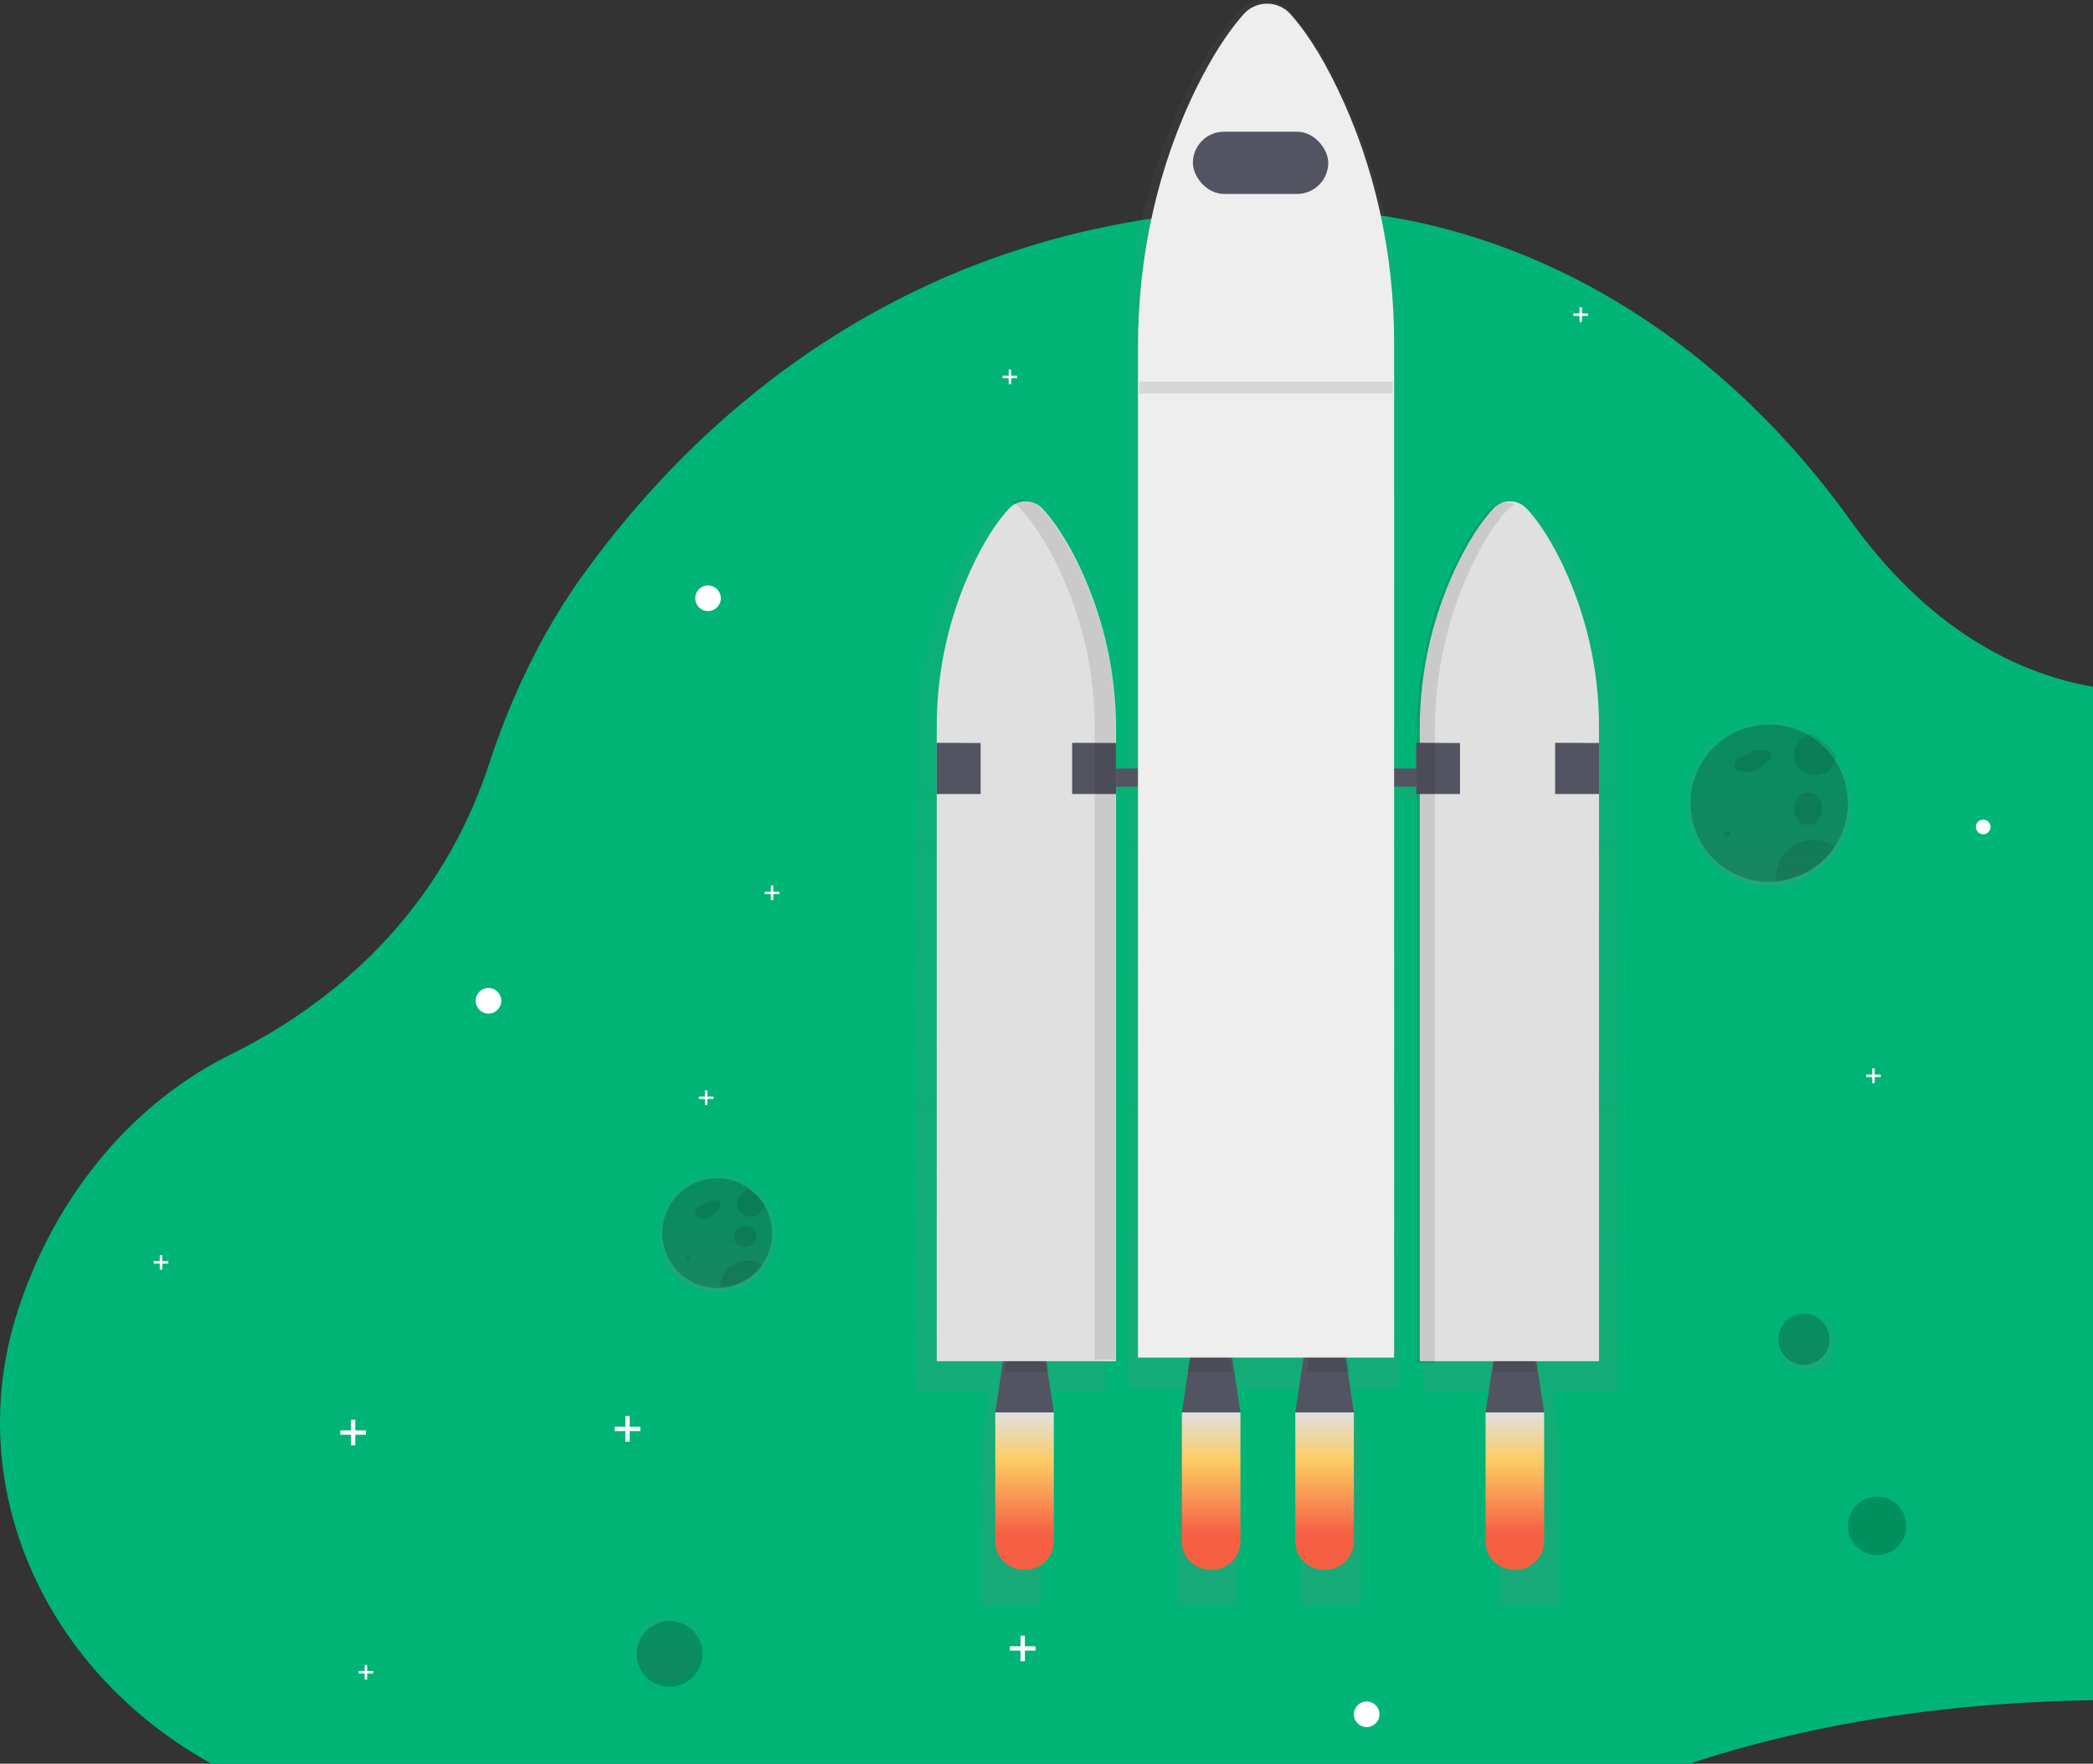 <svg width="572" height="482" viewBox="0 0 572 482" fill="none" xmlns="http://www.w3.org/2000/svg">
<rect x="0" y="0" width="572" height="482" fill="#333333" stroke="none"/>
<path d="M654.743 468.067C648.65 468.591 642.519 468.509 636.442 467.822C569.635 460.437 478.659 462.538 404.498 508.483C301.935 572.014 141.199 517.626 70.295 488.037C16.119 465.438 -12.006 410.085 4.888 358.128C5.126 357.395 5.37 356.661 5.628 355.928C16.258 325.051 37.241 300.886 63.226 288.077C85.874 276.913 118.941 253.6 133.654 208.804C139.732 190.306 148.07 172.906 158.898 157.738C187.895 117.117 248.598 56.625 352.999 57.002C371.303 57.09 389.47 60.165 406.784 66.105C444.925 79.099 479.373 105.517 505.641 142.141C522.403 165.5 547.522 187.215 583.482 188.985C633.39 191.456 681.018 214.69 716.748 256.037C717.778 257.226 718.796 258.422 719.813 259.631C783.43 335.41 739.244 460.681 654.743 468.067Z" fill="#00B476"/>
<g opacity="0.7">
<path d="M182.474 459.419C187.467 459.419 191.515 455.371 191.515 450.377C191.515 445.384 187.467 441.336 182.474 441.336C177.481 441.336 173.433 445.384 173.433 450.377C173.433 455.371 177.481 459.419 182.474 459.419Z" fill="url(#paint0_linear)"/>
</g>
<path opacity="0.2" d="M183 461C187.971 461 192 456.971 192 452C192 447.029 187.971 443 183 443C178.029 443 174 447.029 174 452C174 456.971 178.029 461 183 461Z" fill="black"/>
<path d="M133.5 277C135.433 277 137 275.433 137 273.5C137 271.567 135.433 270 133.5 270C131.567 270 130 271.567 130 273.5C130 275.433 131.567 277 133.5 277Z" fill="white"/>
<path d="M373.5 472C375.433 472 377 470.433 377 468.5C377 466.567 375.433 465 373.5 465C371.567 465 370 466.567 370 468.5C370 470.433 371.567 472 373.5 472Z" fill="white"/>
<path d="M542 228C543.105 228 544 227.105 544 226C544 224.895 543.105 224 542 224C540.895 224 540 224.895 540 226C540 227.105 540.895 228 542 228Z" fill="white"/>
<path d="M193.5 167C195.433 167 197 165.433 197 163.5C197 161.567 195.433 160 193.5 160C191.567 160 190 161.567 190 163.5C190 165.433 191.567 167 193.5 167Z" fill="white"/>
<path d="M100 390.91H97.092V388H95.908V390.91H93V392.096H95.908V395H97.092V392.096H100V390.91Z" fill="white"/>
<path d="M175 389.91H172.092V387H170.908V389.91H168V391.096H170.908V394H172.092V391.096H175V389.91Z" fill="white"/>
<path d="M283 449.91H280.092V447H278.908V449.91H276V451.096H278.908V454H280.092V451.096H283V449.91Z" fill="white"/>
<path d="M434 85.663H432.337V84H431.663V85.663H430V86.337H431.663V88H432.337V86.337H434V85.663Z" fill="white"/>
<path d="M514 293.663H512.337V292H511.663V293.663H510V294.337H511.663V296H512.337V294.337H514V293.663Z" fill="white"/>
<path d="M46 344.663H44.337V343H43.663V344.663H42V345.337H43.663V347H44.337V345.337H46V344.663Z" fill="white"/>
<path d="M102 456.663H100.337V455H99.663V456.663H98V457.337H99.663V459H100.337V457.337H102V456.663Z" fill="white"/>
<path d="M278 102.663H276.337V101H275.663V102.663H274V103.337H275.663V105H276.337V103.337H278V102.663Z" fill="white"/>
<path d="M195 299.663H193.337V298H192.663V299.663H191V300.337H192.663V302H193.337V300.337H195V299.663Z" fill="white"/>
<path d="M213 243.663H211.337V242H210.663V243.663H209V244.337H210.663V246H211.337V244.337H213V243.663Z" fill="white"/>
<g opacity="0.7">
<path d="M494.1 374.446C498.341 374.446 501.78 371.007 501.78 366.766C501.78 362.524 498.341 359.086 494.1 359.086C489.858 359.086 486.42 362.524 486.42 366.766C486.42 371.007 489.858 374.446 494.1 374.446Z" fill="url(#paint1_linear)"/>
</g>
<path opacity="0.2" d="M493 373C496.866 373 500 369.866 500 366C500 362.134 496.866 359 493 359C489.134 359 486 362.134 486 366C486 369.866 489.134 373 493 373Z" fill="black"/>
<path opacity="0.2" d="M513 425C517.418 425 521 421.418 521 417C521 412.582 517.418 409 513 409C508.582 409 505 412.582 505 417C505 421.418 508.582 425 513 425Z" fill="black"/>
<g opacity="0.7">
<path d="M441.98 202.685C442.035 186.139 438.073 169.828 430.434 155.154C426.812 148.262 423.506 143.984 420.959 141.35C418.965 139.242 415.848 138.641 413.213 139.858C412.186 140.223 411.258 140.822 410.502 141.607C407.064 145.172 403.957 149.886 401.265 154.896C393.233 169.921 389.068 186.709 389.144 203.747V213.967H382.592V95.133C382.592 70.232 377.024 45.668 366.098 23.883C360.925 13.558 356.201 7.141 352.578 3.2C350.799 1.171 348.233 0.008 345.535 0.008C342.837 0.008 340.271 1.171 338.492 3.2C333.583 8.541 329.149 15.604 325.296 23.11C313.822 45.371 307.996 70.641 307.996 96.268V213.92H302.335V203.206C302.407 186.179 298.242 169.402 290.215 154.388C287.503 149.377 284.395 144.664 280.978 141.099C278.94 138.934 275.729 138.35 273.06 139.66L273.298 139.785C272.469 140.154 271.719 140.679 271.087 141.33C268.547 143.971 265.241 148.242 261.619 155.134C253.981 169.808 250.018 186.119 250.073 202.665V380.245H270.289L268.059 394.841V438.497H284.593V394.841L282.383 380.239H302.309V218.502H307.97V379.539H324.115L321.799 394.841V438.497H338.333V394.841L336.018 379.519H357.791L355.462 394.841V438.497H371.996V394.841L369.68 379.519H382.573V218.522H389.124V380.503H394.436V380.258H411.999L409.796 394.841V438.497H426.33V394.841L424.12 380.239H441.98V202.685Z" fill="url(#paint2_linear)"/>
</g>
<path d="M288 386H272L274.859 367H285.141L288 386Z" fill="#535461"/>
<g opacity="0.1">
<path d="M274.5 374.921H286.548L285.741 369.555H275.307L274.5 374.921Z" fill="black"/>
</g>
<path d="M422 386H406L408.853 367H419.147L422 386Z" fill="#535461"/>
<g opacity="0.1">
<path d="M408.053 374.921H419.8L419.013 369.555H408.84L408.053 374.921Z" fill="black"/>
</g>
<path d="M339 386H323L325.853 367H336.147L339 386Z" fill="#535461"/>
<g opacity="0.1">
<path d="M324.568 374.921H336.624L335.816 369.555H325.375L324.568 374.921Z" fill="black"/>
</g>
<path d="M370 386H354L356.853 367H367.14L370 386Z" fill="#535461"/>
<g opacity="0.1">
<path d="M357.086 374.921H368.833L368.04 369.555H357.873L357.086 374.921Z" fill="black"/>
</g>
<rect x="288" y="210" width="112" height="5" fill="#535461"/>
<path d="M417.289 139.076C416.106 137.754 414.426 137 412.663 137C410.901 137 409.221 137.754 408.038 139.076C404.817 142.552 401.904 147.145 399.362 152.029C391.824 166.727 387.925 183.056 388.001 199.613V372H436.999V198.886C437.061 182.787 433.351 166.901 426.174 152.532C422.77 145.817 419.674 141.614 417.289 139.076Z" fill="#E0E0E0"/>
<path d="M275.705 139.076C276.887 137.754 278.568 137 280.33 137C282.092 137 283.773 137.754 284.955 139.076C288.183 142.552 291.09 147.145 293.638 152.029C301.173 166.728 305.072 183.056 304.999 199.613V372H256.001V198.886C255.939 182.787 259.649 166.901 266.826 152.532C270.223 145.817 273.32 141.614 275.705 139.076Z" fill="#E0E0E0"/>
<path d="M256 203L268 203.057V217H256V203Z" fill="#535461"/>
<path d="M293 203L305 203.057V217H293V203Z" fill="#535461"/>
<path d="M387 203L399 203.057V217H387V203Z" fill="#535461"/>
<path d="M425 203L437 203.057V217H425V203Z" fill="#535461"/>
<g opacity="0.1">
<path d="M293.151 151.553C290.52 146.668 287.519 142.074 284.188 138.596C282.254 136.495 279.126 135.918 276.546 137.188C277.269 137.542 277.922 138.019 278.475 138.596C281.8 142.074 284.808 146.668 287.432 151.553C295.214 166.254 299.239 182.588 299.16 199.15V371.569H304.879V199.156C304.955 182.592 300.931 166.257 293.151 151.553Z" fill="black"/>
</g>
<g opacity="0.1">
<path d="M403.322 152.369C405.823 147.484 408.69 142.889 411.859 139.412C412.452 138.754 413.169 138.227 413.968 137.865C411.552 136.778 408.73 137.401 406.961 139.412C403.785 142.889 400.918 147.484 398.417 152.369C391.002 167.071 387.166 183.404 387.238 199.966V372.411H392.143V199.979C392.066 183.412 395.902 167.074 403.322 152.369Z" fill="black"/>
</g>
<path d="M280.219 429H279.781C275.484 429 272 425.55 272 421.295V386H288V421.295C288 423.338 287.18 425.298 285.721 426.743C284.262 428.188 282.283 429 280.219 429Z" fill="url(#paint3_linear)"/>
<path d="M331.223 429H330.777C326.481 428.996 323 425.548 323 421.295V386H339V421.295C339 425.548 335.519 428.996 331.223 429Z" fill="url(#paint4_linear)"/>
<path d="M362.216 429H361.764C357.473 428.989 354 425.542 354 421.295V386H370V421.295C370 425.55 366.515 429 362.216 429Z" fill="url(#paint5_linear)"/>
<path d="M414.223 429H413.798C411.731 429.004 409.747 428.193 408.285 426.748C406.822 425.302 406 423.341 406 421.295V386H422V421.295C422 425.548 418.519 428.996 414.223 429Z" fill="url(#paint6_linear)"/>
<path d="M352.889 4.107C351.248 2.137 348.828 1 346.278 1C343.728 1 341.308 2.137 339.667 4.107C335.088 9.307 330.901 16.178 327.237 23.491C316.469 45.165 311 69.77 311 94.718V371H381V93.609C381 69.367 375.766 45.429 365.535 24.243C360.726 14.191 356.297 7.941 352.889 4.107Z" fill="#EEEEEE"/>
<rect x="326" y="36" width="37" height="17" rx="8.5" fill="#535461"/>
<g opacity="0.1">
<rect x="311.314" y="104.281" width="69.287" height="3.288" fill="black"/>
</g>
<path d="M501.451 205.907C499.63 203.517 497.353 201.512 494.751 200.008C486.557 195.285 476.283 196.187 469.038 202.266C461.793 208.346 459.124 218.304 462.357 227.191C465.59 236.077 474.035 241.994 483.494 242C483.973 242 484.451 242 484.917 241.948C493.18 241.426 500.49 236.41 503.946 228.887C507.402 221.365 506.446 212.553 501.457 205.946L501.451 205.907Z" fill="url(#paint7_linear)"/>
<path opacity="0.2" d="M505 219.507C504.998 230.849 496.185 240.237 484.868 240.954C484.424 240.954 483.967 241 483.51 241C474.47 241.005 466.392 235.353 463.299 226.857C460.205 218.361 462.757 208.837 469.684 203.027C476.611 197.216 486.432 196.362 494.258 200.888C496.747 202.332 498.923 204.26 500.656 206.558C503.479 210.283 505.005 214.832 505 219.507Z" fill="black"/>
<path opacity="0.1" d="M479.227 205.202C478.125 205.639 477.062 206.155 476.048 206.746C475.371 207.087 474.789 207.568 474.347 208.151C473.899 208.751 473.884 209.54 474.308 210.155C474.827 210.809 475.825 210.906 476.705 210.955C477.629 211.063 478.568 210.976 479.451 210.7C480.046 210.429 480.588 210.066 481.053 209.628L482.886 208.096C483.543 207.563 484.199 206.831 483.943 206.08C483.635 205.535 483.05 205.17 482.387 205.111C480.807 204.827 479.169 205.092 477.789 205.856" fill="black"/>
<g opacity="0.1">
<path d="M472 228.765C472.472 228.765 472.855 228.382 472.855 227.91C472.855 227.437 472.472 227.055 472 227.055C471.528 227.055 471.145 227.437 471.145 227.91C471.145 228.382 471.528 228.765 472 228.765Z" fill="black"/>
</g>
<g opacity="0.1">
<path d="M494.136 225.47C496.263 225.47 497.988 223.468 497.988 220.999C497.988 218.529 496.263 216.527 494.136 216.527C492.008 216.527 490.283 218.529 490.283 220.999C490.283 223.468 492.008 225.47 494.136 225.47Z" fill="black"/>
</g>
<g opacity="0.1">
<path d="M501.726 206.308C501.693 209.346 499.279 211.822 496.243 211.934C493.207 212.046 490.618 209.754 490.361 206.727C490.103 203.7 492.268 201.004 495.28 200.602C497.788 202.055 499.98 203.995 501.726 206.308Z" fill="black"/>
</g>
<g opacity="0.1">
<path d="M501.457 231.458C497.76 236.824 491.871 240.185 485.451 240.592C485.451 240.292 485.412 239.992 485.412 239.685C485.416 235.813 487.558 232.274 490.951 230.534C494.343 228.795 498.407 229.152 501.457 231.458Z" fill="black"/>
</g>
<path d="M208.825 327.413C207.535 325.706 205.919 324.274 204.07 323.2C198.253 319.783 190.92 320.39 185.742 324.716C180.564 329.043 178.657 336.157 180.974 342.498C183.291 348.838 189.335 353.04 196.079 353C196.419 353 196.745 353 197.091 352.966C202.936 352.572 208.097 349.009 210.542 343.679C212.986 338.349 212.322 332.108 208.811 327.413H208.825Z" fill="url(#paint8_linear)"/>
<path opacity="0.2" d="M211 337.033C210.998 344.948 204.846 351.5 196.946 352C196.635 352 196.283 352 195.999 352C189.693 351.998 184.061 348.054 181.905 342.129C179.749 336.204 181.528 329.564 186.358 325.51C191.188 321.457 198.038 320.857 203.499 324.008C205.239 325.02 206.758 326.372 207.965 327.983C209.941 330.586 211.007 333.766 211 337.033Z" fill="black"/>
<path opacity="0.1" d="M193.632 328.172C192.863 328.532 192.121 328.961 191.415 329.453C190.944 329.742 190.537 330.142 190.224 330.625C189.925 331.133 189.925 331.787 190.224 332.296C190.666 332.775 191.276 333.019 191.895 332.961C192.542 333.053 193.199 332.981 193.816 332.751C194.235 332.524 194.615 332.221 194.941 331.854L196.218 330.581C196.665 330.133 197.152 329.525 196.955 328.903C196.75 328.44 196.336 328.131 195.869 328.093C194.768 327.856 193.626 328.077 192.665 328.715" fill="black"/>
<g opacity="0.1">
<path d="M187.965 344.565C188.294 344.565 188.56 344.299 188.56 343.97C188.56 343.641 188.294 343.375 187.965 343.375C187.637 343.375 187.37 343.641 187.37 343.97C187.37 344.299 187.637 344.565 187.965 344.565Z" fill="black"/>
</g>
<g opacity="0.1">
<path d="M203.612 340.846C205.302 340.846 206.671 339.542 206.671 337.933C206.671 336.324 205.302 335.02 203.612 335.02C201.923 335.02 200.553 336.324 200.553 337.933C200.553 339.542 201.923 340.846 203.612 340.846Z" fill="black"/>
</g>
<g opacity="0.1">
<path d="M208.822 328.919C208.806 330.894 207.239 332.508 205.264 332.58C203.29 332.652 201.609 331.157 201.449 329.188C201.29 327.219 202.708 325.474 204.668 325.227C206.286 326.166 207.699 327.422 208.822 328.919Z" fill="black"/>
</g>
<g opacity="0.1">
<path d="M208.434 345.872C205.803 349.328 201.614 351.493 197.047 351.755C197.047 351.565 197.047 351.368 197.047 351.14C197.049 348.647 198.573 346.367 200.986 345.247C203.399 344.127 206.29 344.357 208.46 345.842L208.434 345.872Z" fill="black"/>
</g>
<defs>
<linearGradient id="paint0_linear" x1="191.512" y1="459.419" x2="191.512" y2="441.342" gradientUnits="userSpaceOnUse">
<stop stop-color="#808080" stop-opacity="0.25"/>
<stop offset="0.54" stop-color="#808080" stop-opacity="0.12"/>
<stop offset="1" stop-color="#808080" stop-opacity="0.1"/>
</linearGradient>
<linearGradient id="paint1_linear" x1="501.777" y1="374.439" x2="501.777" y2="359.086" gradientUnits="userSpaceOnUse">
<stop stop-color="#808080" stop-opacity="0.25"/>
<stop offset="0.54" stop-color="#808080" stop-opacity="0.12"/>
<stop offset="1" stop-color="#808080" stop-opacity="0.1"/>
</linearGradient>
<linearGradient id="paint2_linear" x1="441.974" y1="438.517" x2="441.974" y2="-0.001" gradientUnits="userSpaceOnUse">
<stop stop-color="#808080" stop-opacity="0.25"/>
<stop offset="0.54" stop-color="#808080" stop-opacity="0.12"/>
<stop offset="1" stop-color="#808080" stop-opacity="0.1"/>
</linearGradient>
<linearGradient id="paint3_linear" x1="272.003" y1="386" x2="272.003" y2="429" gradientUnits="userSpaceOnUse">
<stop stop-color="#E0E0E0"/>
<stop offset="0.31" stop-color="#FCCC63"/>
<stop offset="0.77" stop-color="#F55F44"/>
</linearGradient>
<linearGradient id="paint4_linear" x1="323" y1="386" x2="323" y2="429" gradientUnits="userSpaceOnUse">
<stop stop-color="#E0E0E0"/>
<stop offset="0.31" stop-color="#FCCC63"/>
<stop offset="0.77" stop-color="#F55F44"/>
</linearGradient>
<linearGradient id="paint5_linear" x1="354" y1="386" x2="354" y2="429" gradientUnits="userSpaceOnUse">
<stop stop-color="#E0E0E0"/>
<stop offset="0.31" stop-color="#FCCC63"/>
<stop offset="0.77" stop-color="#F55F44"/>
</linearGradient>
<linearGradient id="paint6_linear" x1="406" y1="386" x2="406" y2="429" gradientUnits="userSpaceOnUse">
<stop stop-color="#E0E0E0"/>
<stop offset="0.31" stop-color="#FCCC63"/>
<stop offset="0.77" stop-color="#F55F44"/>
</linearGradient>
<linearGradient id="paint7_linear" x1="505.987" y1="241.961" x2="505.987" y2="196.961" gradientUnits="userSpaceOnUse">
<stop stop-color="#808080" stop-opacity="0.25"/>
<stop offset="0.54" stop-color="#808080" stop-opacity="0.12"/>
<stop offset="1" stop-color="#808080" stop-opacity="0.1"/>
</linearGradient>
<linearGradient id="paint8_linear" x1="212.062" y1="353" x2="212.062" y2="321.06" gradientUnits="userSpaceOnUse">
<stop stop-color="#808080" stop-opacity="0.25"/>
<stop offset="0.54" stop-color="#808080" stop-opacity="0.12"/>
<stop offset="1" stop-color="#808080" stop-opacity="0.1"/>
</linearGradient>
</defs>
</svg>
